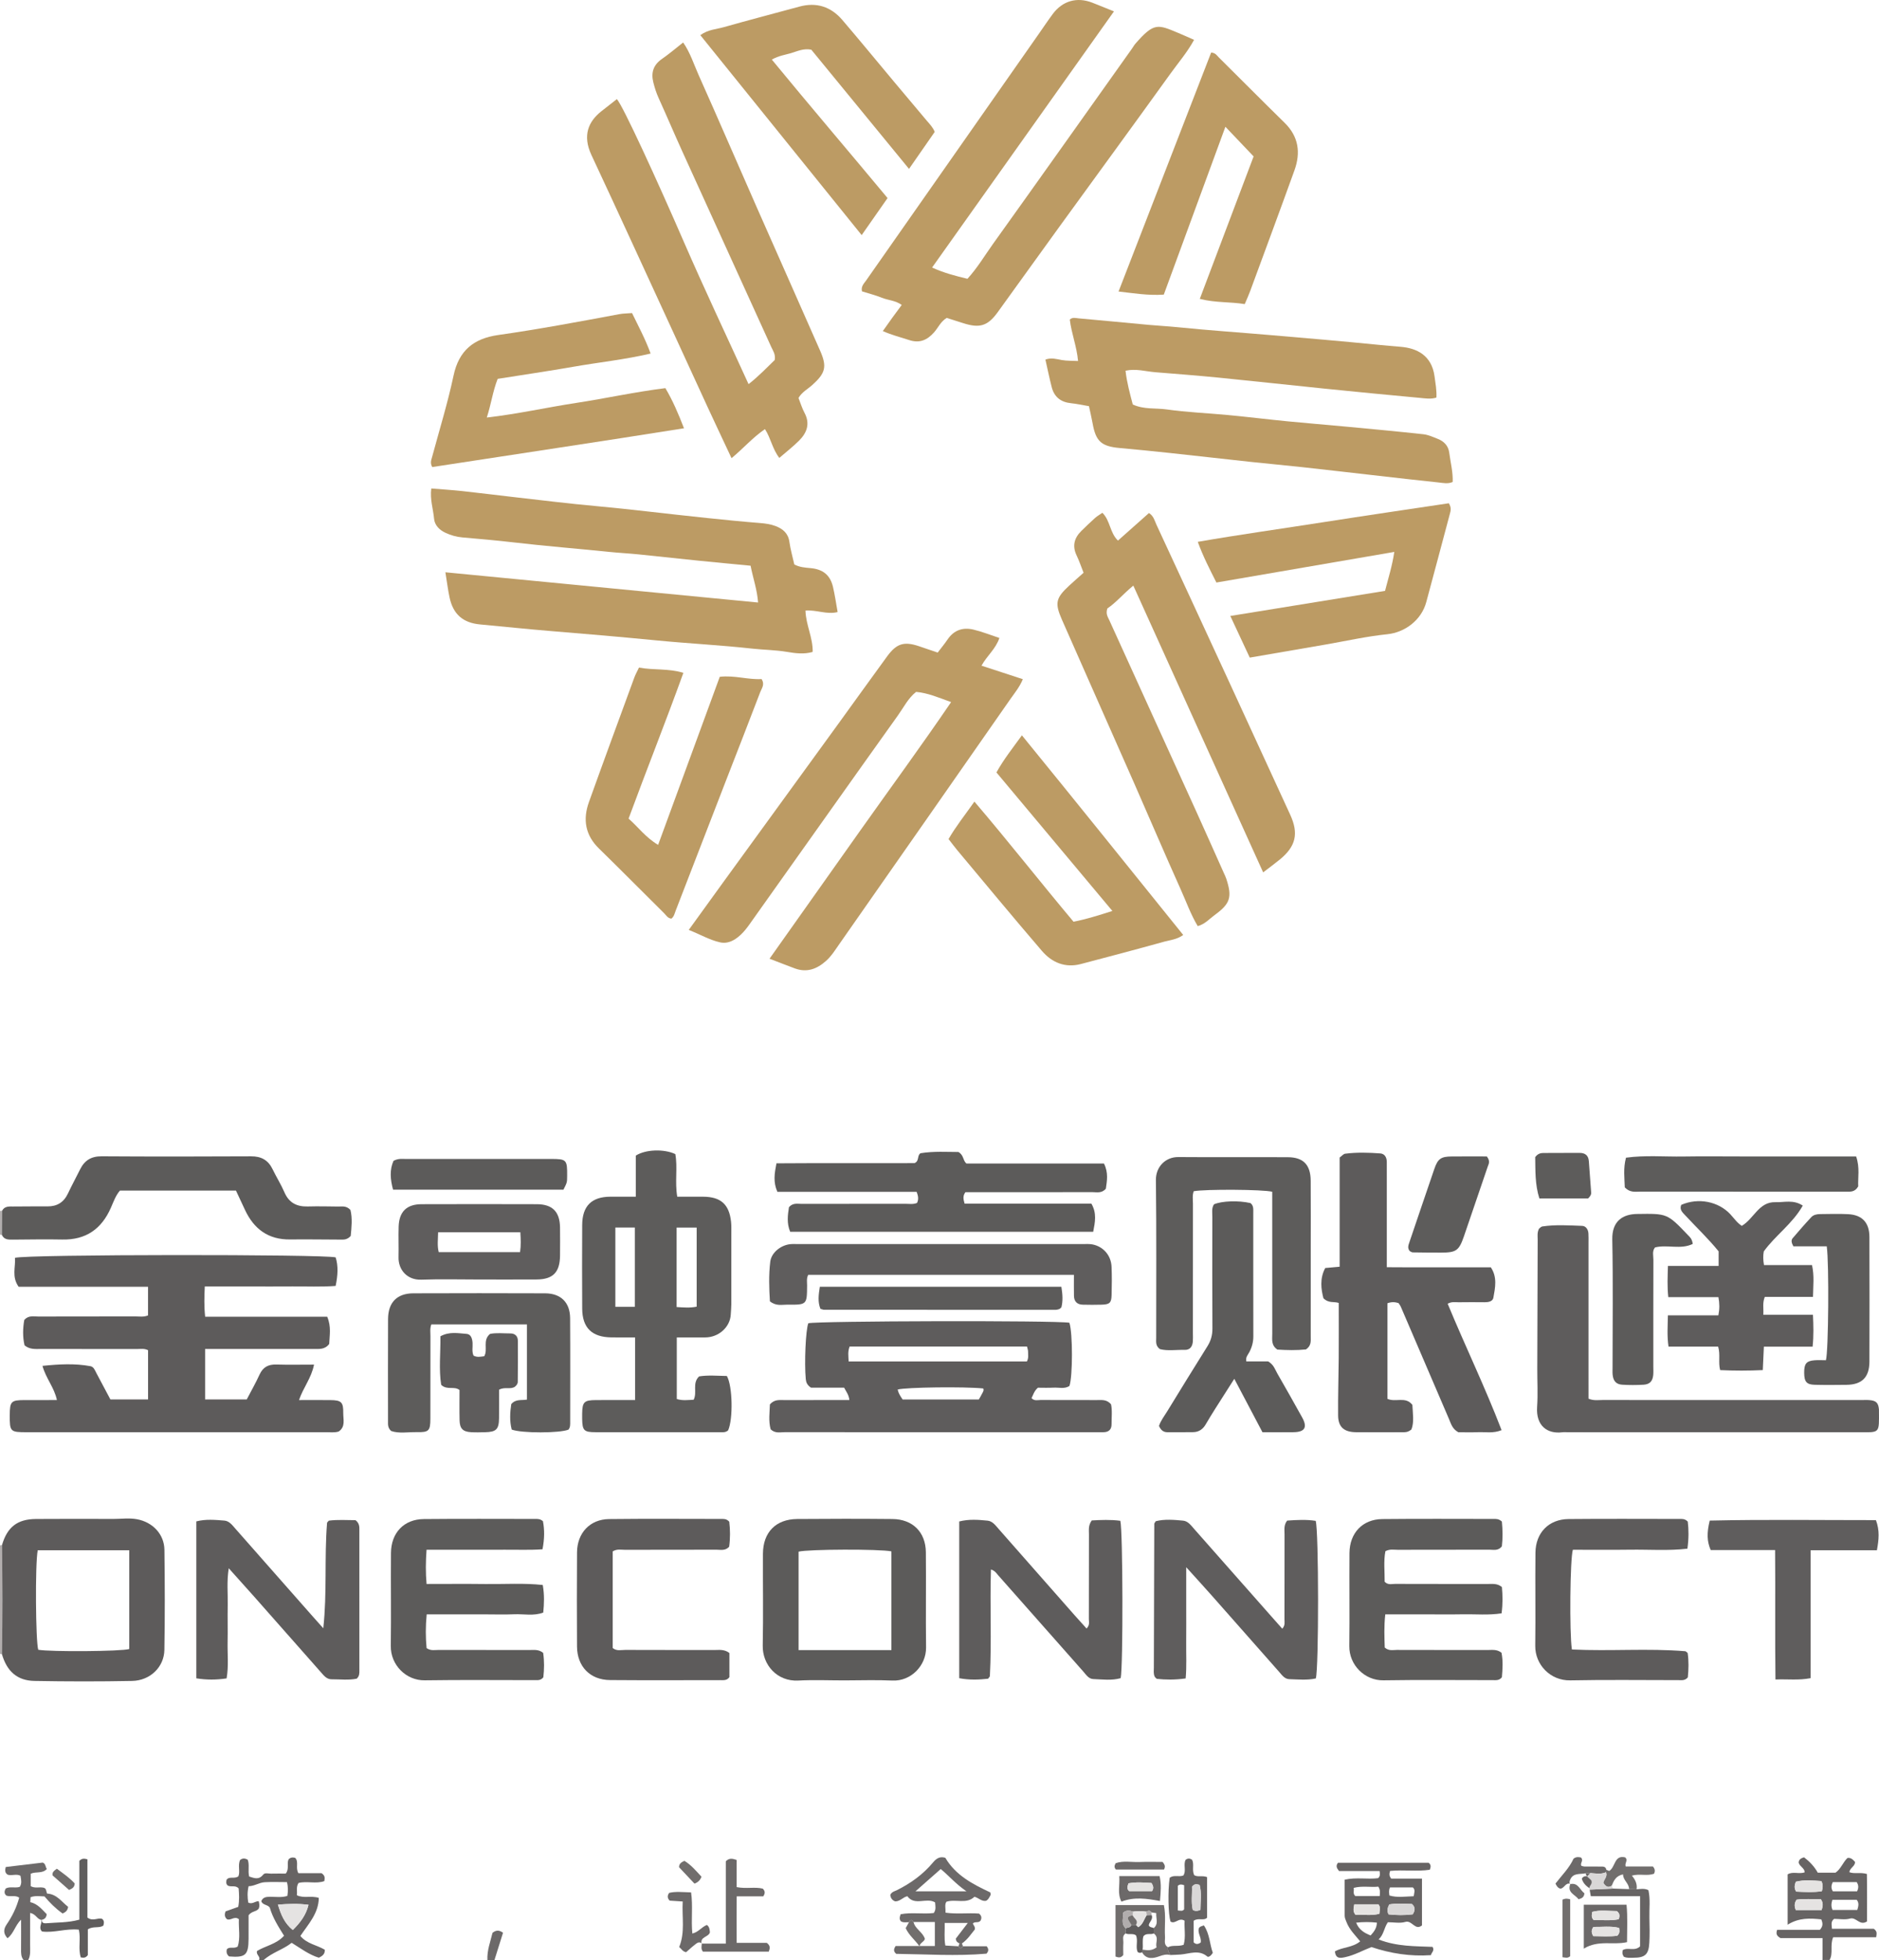 <?xml version="1.0" encoding="iso-8859-1"?>
<!-- Generator: Adobe Illustrator 27.0.0, SVG Export Plug-In . SVG Version: 6.00 Build 0)  -->
<svg version="1.1" id="Layer_1" xmlns="http://www.w3.org/2000/svg" xmlns:xlink="http://www.w3.org/1999/xlink" x="0px" y="0px"
	 viewBox="0 0 797.983 832.127" style="enable-background:new 0 0 797.983 832.127;" xml:space="preserve">
<g>
	<path style="fill:#676464;" d="M110,832.127c0.771-1.465-1.378-2.172-0.83-3.828c3.541-2.165,8.2-2.849,11.465-6.463
		c-2.434-3.875-4.887-7.749-6.065-11.982c-1.053-1.37-3.111-0.985-3.591-2.726c0.698-1.671,2.074-1.809,3.668-1.827
		c2.419-0.027,4.895,0.412,7.398-0.377c0.275-1.939,0.371-3.665-0.179-5.854c-3.248,0-6.358-0.133-9.451,0.043
		c-2.354,0.134-4.375,1.681-6.831,1.689c-0.592,2.547-0.509,4.791-0.146,6.969c1.738,0.83,2.963-0.663,4.432-0.6
		c0.251,0.974,0.431,1.951,0.078,3.036c-0.89,1.471-3.042,1.083-4.379,2.936c0,3.022,0.015,6.494-0.003,9.966
		c-0.036,6.948-1.282,8.076-8.263,7.52c-1.003-0.81-1.281-1.847-0.941-3.084c1.207-1.26,2.938-0.019,4.595-1.131
		c1.204-3.715,0.306-7.783,0.498-11.604c-1.974-1.511-3.402,0.76-5.077,0.001c-0.89-0.811-1.165-1.833-0.58-3.316
		c1.664-0.595,3.5-1.251,5.376-1.922c0.536-2.771,0.372-5.382,0.176-7.825c-1.435-1.618-3.423-0.335-4.75-1.325
		c-0.704-0.763-0.536-1.571-0.362-2.392c1.256-1.562,3.239-0.19,4.995-1.416c0.867-2.003-0.334-4.637,0.728-6.929
		c1.033-0.855,2.097-0.775,3.249-0.118c0.833,2.22-0.005,4.604,0.608,7.129c2.017,0.599,4.033,1.622,5.95-0.8
		c0.753-0.951,2.21-0.404,3.347-0.433c2.139-0.055,4.28-0.016,6.228-0.016c1.626-2.018,0.328-4.207,1.211-6.038
		c0.739-0.81,1.679-0.935,2.817-0.644c1.642,1.735,0.01,4.173,1.352,6.517c3.32,0,6.901,0,9.856,0
		c1.68,1.174,1.288,2.193,1.161,3.358c-3.564,1.296-7.477-0.135-10.968,0.803c-1.133,1.803-0.435,3.47-0.701,5.194
		c2.902,1.426,6.019,0.059,9.323,1.127c-0.095,6.615-4.468,11.13-7.827,16.169c2.779,3.352,7,3.831,10.37,5.842
		c0.11,1.829-1.004,2.681-2.539,3.382c-4.134-1.247-7.581-3.885-11.529-6.32c-3.624,2.873-8.31,4.112-11.87,7.29
		C111.333,832.127,110.667,832.127,110,832.127z M118.031,808.611c1.282,4.233,2.77,7.933,6.322,10.791
		c3.122-3.088,5.58-6.264,6.672-10.701C126.605,808.123,122.534,808.3,118.031,808.611z"/>
	<path style="fill:#676464;" d="M774,832.127c0-2.96,0-5.919,0-9.294c-6.46,0-12.544,0-17.871,0
		c-1.817-1.044-1.878-1.975-1.412-3.511c6.058,0,12.304,0,18.163,0c1.433-1.611,1.244-2.836,0.589-4.432
		c-4.702-0.491-9.444-0.777-14.289,2.26c0-7.665,0-14.43,0-21.367c2.181-1.352,4.814-0.022,7.237-0.853
		c-0.018-1.835-2.068-2.415-2.537-4.068c-0.008-1.31,0.862-1.922,2.268-2.327c2.308,1.747,4.351,3.849,5.839,6.542
		c2.548,0,5.027,0,7.508,0c2.299-1.585,3.12-4.316,5.075-6.244c1.454-0.254,2.355,0.671,3.234,1.675
		c0.053,1.891-2.197,2.449-2.402,4.354c2.188,0.827,4.541-0.072,7.437,0.748c0.138,6.651,0.044,13.516,0.06,20.153
		c-3.16,2.033-4.517-1.969-7.233-1.209c-2.16,0.604-4.624,0.122-6.752,0.122c-1.521,1.171-0.987,2.499-0.922,4.207
		c6.185,0,12.282,0,17.783,0c1.641,1.21,1.151,2.152,1.004,3.596c-6.188,0-12.272,0-18.268,0c-1.449,3.426,0.129,6.789-1.511,9.646
		C776,832.127,775,832.127,774,832.127z M762.642,810.917c3.847,0,7.41,0,10.982,0c0.524-1.618,0.77-2.99-0.325-4.574
		c-3.464,0.05-7.015-0.314-10.329,0.2C761.967,808.095,762.003,809.327,762.642,810.917z M773.489,798.629
		c-3.572-0.235-7.255-0.629-10.833,0.287c-0.558,1.49-0.777,2.725,0.16,4.184c3.6,0.164,7.284,0.394,10.907-0.177
		C774.136,801.37,774.287,800.114,773.489,798.629z M778.248,810.893c3.693,0,7.1,0,10.508,0c0.512-1.625,0.849-3.003-0.245-4.305
		c-3.482,0-6.883,0-10.327,0C777.728,808.076,777.555,809.323,778.248,810.893z M778.36,799.067
		c-0.715,1.426-0.788,2.619,0.028,3.919c3.443,0,6.852,0,10.285,0c0.679-1.419,0.7-2.613-0.168-3.919
		C785.136,799.067,781.737,799.067,778.36,799.067z"/>
	<path style="fill:#6C6969;" d="M17.411,815.076c-1.723-0.341-2.191-2.48-4.619-2.924c0,4.664,0.013,9.194-0.006,13.724
		c-0.009,2.112,0.28,4.269-0.787,6.251c-0.667,0-1.333,0-2,0c-1.124-1.38-1.07-3.009-1.055-4.661
		c0.037-3.988,0.012-7.976,0.012-12.467c-2.56,2.473-3.101,5.904-5.776,7.897c-1.834-2.001-1.739-3.844-0.328-5.903
		c2.353-3.432,4.168-7.135,5.308-11.33c-1.73-1.179-3.656-0.25-5.405-0.842c-1.058-0.831-0.97-1.871-0.313-3.047
		c1.841-0.983,3.926-0.044,5.946-0.688c0.975-1.436,0.609-3.028,0.3-4.717c-1.771-0.947-3.653,0.126-5.425-0.45
		c-1.129-0.715-1.241-1.778-0.812-3.266c5.138-0.614,10.377-1.24,15.703-1.876c1.241,0.465,1.117,1.795,1.723,2.728
		c-1.913,2.096-4.596,0.96-6.841,2.007c0,1.77,0,3.508,0,5.265c1.825,1.055,3.721,0.245,5.464,0.658
		c1.291,0.291,1.037,1.529,1.512,2.5c4.105,0.21,6.191,3.539,8.912,5.621c-0.222,1.58-0.942,2.196-2.326,2.836
		c-2.786-1.931-5.331-4.43-7.704-7.249c-1.907-0.043-3.881-0.418-5.916,0.331c-0.043,0.703-0.082,1.334-0.129,2.095
		c3.148,0.703,4.956,3.084,6.979,5.104c-0.124,1.489-0.894,2.197-2.186,2.414L17.411,815.076z"/>
	<path style="fill:#6C6969;" d="M207,832.127c-0.212-4.061,1.279-7.782,2.156-11.524c1.444-1.155,2.773-1.283,4.475-0.044
		c-1.191,3.795-2.411,7.682-3.631,11.568C209,832.127,208,832.127,207,832.127z"/>
	<path style="fill:#B1ADAD;" d="M0,656.127c0.268-0.116,0.546-0.15,0.834-0.102c0.235,15.405,0.288,30.811-0.027,46.216
		l-0.415,0.027L0,702.127C0,686.794,0,671.46,0,656.127z"/>
	<path style="fill:#B1ADAD;" d="M0,514.127c0.292-0.075,0.588-0.1,0.888-0.076c-0.032,3.398-0.064,6.796-0.096,10.194
		c0,0-0.412,0.047-0.412,0.047L0,524.127C0,520.794,0,517.46,0,514.127z"/>
	<path style="fill:#5D5B5B;" d="M126.994,594.414c4.661,0,8.961-0.035,13.261,0.009c4.711,0.049,5.583,0.832,5.518,5.524
		c-0.038,2.695,1.05,5.784-1.935,7.815c-1.784,0.56-3.63,0.291-5.449,0.292c-42.326,0.017-84.653,0.014-126.979,0.012
		c-7.085,0-7.301-0.221-7.265-7.29c0.029-5.766,0.575-6.337,6.213-6.36c4.473-0.019,8.946-0.004,13.809-0.004
		c-1.097-5.318-4.63-9.122-6.135-14.516c7.048-0.721,13.706-1.098,20.379,0.132c1.428,0.263,1.901,1.775,2.525,2.935
		c1.967,3.655,3.901,7.329,5.947,11.183c5.278,0,10.515,0,15.997,0c0-7.122,0-14.028,0-20.904c-1.626-0.82-3.137-0.5-4.587-0.503
		c-13.664-0.027-27.329-0.012-40.993-0.02c-2.306-0.001-4.684,0.279-6.879-1.549c-0.846-3.609-0.725-7.334-0.105-10.803
		c1.858-2.032,3.981-1.412,5.906-1.419c13.831-0.046,27.662-0.012,41.493-0.041c1.627-0.003,3.304,0.319,5.147-0.432
		c0-3.893,0-7.803,0-12.157c-18.357,0-36.619,0-54.944,0c-3.064-4.286-1.235-8.462-1.568-12.291
		c4.902-1.525,131.691-1.552,136.206-0.188c1.141,3.718,0.926,7.555-0.018,12.111c-6.195,0.464-12.306,0.169-18.396,0.22
		c-6.165,0.053-12.331,0.012-18.497,0.012c-6.12,0-12.241,0-18.68,0c-0.187,4.403-0.333,8.313,0.163,12.855
		c17.371,0,34.607,0,51.835,0c1.794,4.246,0.978,8.016,0.842,11.552c-1.831,2.439-4.259,2.123-6.559,2.126
		c-13.664,0.016-27.329,0.008-40.993,0.008c-1.629,0-3.257,0-5.15,0c0,7.331,0,14.235,0,21.416c5.904,0,11.651,0,17.684,0
		c1.81-3.476,3.789-6.935,5.437-10.544c1.449-3.172,3.712-4.369,7.109-4.271c5.122,0.149,10.251,0.039,16.026,0.039
		C132.239,585.119,128.744,589.141,126.994,594.414z"/>
	<path style="fill:#BC9B64;" d="M326.806,407.035c13.224-18.677,25.952-36.671,38.697-54.652
		c12.727-17.955,25.75-35.706,38.42-54.299c-5.355-1.927-9.867-3.9-14.886-4.332c-3.4,2.729-5.251,6.553-7.635,9.888
		c-20.569,28.784-40.973,57.687-61.484,86.513c-2.197,3.088-4.253,6.305-7.592,8.494c-2.134,1.399-4.304,1.953-6.609,1.422
		c-4.523-1.041-8.507-3.435-13.216-5.258c5.102-7.055,9.844-13.638,14.612-20.202c16.206-22.31,32.428-44.609,48.629-66.923
		c7.027-9.678,13.979-19.41,21.041-29.063c3.953-5.404,7.132-6.368,13.31-4.327c2.665,0.88,5.315,1.804,8.127,2.76
		c1.459-1.92,2.941-3.701,4.236-5.609c2.684-3.952,6.481-5.195,10.892-4.16c3.658,0.859,7.182,2.287,11.08,3.566
		c-1.548,4.688-5.281,7.532-7.595,11.766c5.955,1.947,11.664,3.813,17.552,5.739c-1.421,3.413-3.469,5.827-5.262,8.395
		c-24.237,34.735-48.46,69.479-72.754,104.173c-1.704,2.434-3.287,5.004-5.558,7.032c-3.87,3.455-8.145,5.08-13.262,3.188
		C334.311,409.951,331.099,408.681,326.806,407.035z"/>
	<path style="fill:#BC9B64;" d="M402.047,134.977c-2.604,1.574-3.623,4.186-5.384,6.153c-2.947,3.293-6.139,4.715-10.621,3.227
		c-3.602-1.196-7.299-2.086-11.126-3.793c1.458-2.053,2.766-3.921,4.103-5.767c1.259-1.739,2.549-3.456,3.928-5.323
		c-2.624-1.941-5.749-1.964-8.467-3.07c-2.745-1.117-5.653-1.834-8.404-2.7c-0.511-2.137,0.86-3.349,1.766-4.644
		c24.385-34.86,48.805-69.695,73.218-104.535c2.003-2.858,3.939-5.764,6.017-8.567c4.16-5.612,10.292-7.352,16.789-4.828
		c2.93,1.138,5.834,2.342,9.215,3.703c-25.783,36.302-51.431,72.414-77.242,108.755c5.055,2.292,9.969,3.568,15.019,4.774
		c4.253-4.64,7.374-9.952,10.929-14.916c19.739-27.56,39.336-55.222,58.979-82.851c0.481-0.676,0.877-1.423,1.419-2.044
		c7.959-9.134,9.503-8.205,18.306-4.526c2.116,0.884,4.205,1.836,6.616,2.892c-2.88,5.283-6.682,9.682-10.039,14.348
		c-15.625,21.718-31.433,43.305-47.143,64.961c-8.782,12.106-17.482,24.271-26.257,36.382c-4.221,5.826-7.655,6.845-14.688,4.565
		C406.629,136.413,404.268,135.68,402.047,134.977z"/>
	<path style="fill:#BC9B64;" d="M536.44,370.378c-18.399-40.628-36.654-80.937-55.136-121.748c-4.231,3.47-7.419,7.304-11.024,9.691
		c-0.783,2.326,0.193,3.601,0.798,4.934c12.302,27.07,24.633,54.126,36.929,81.199c3.983,8.77,7.883,17.578,11.817,26.369
		c0.34,0.759,0.717,1.508,0.974,2.295c2.524,7.738,1.729,10.519-4.916,15.344c-2.242,1.628-4.124,3.884-7.222,4.737
		c-2.988-4.988-4.923-10.466-7.284-15.711c-6.745-14.987-13.174-30.116-19.8-45.158c-10.175-23.099-20.441-46.158-30.604-69.263
		c-3.106-7.061-2.574-9.178,3.087-14.423c1.94-1.797,3.94-3.529,6.117-5.474c-0.991-2.494-1.832-4.997-2.961-7.363
		c-1.927-4.04-1.006-7.423,2.042-10.415c1.902-1.867,3.829-3.714,5.812-5.494c0.85-0.763,1.872-1.332,3.098-2.185
		c3.357,3.274,3.123,8.45,6.612,11.801c4.381-3.892,8.696-7.725,13.172-11.701c1.998,1.243,2.41,3.302,3.205,5.014
		c9.866,21.244,19.694,42.506,29.503,63.776c9.113,19.761,18.206,39.531,27.28,59.31c3.659,7.975,2.399,13.405-4.367,18.965
		C541.409,366.654,539.14,368.302,536.44,370.378z"/>
	<path style="fill:#BC9B64;" d="M317.902,163.093c4.456-3.462,7.789-7.089,11.105-10.236c0.445-2.4-0.729-3.931-1.472-5.565
		c-12.576-27.658-25.19-55.299-37.751-82.964c-3.43-7.554-6.664-15.197-10.098-22.75c-0.971-2.136-1.648-4.332-2.221-6.58
		c-1.057-4.15,0.001-7.447,3.652-9.974c2.994-2.072,5.771-4.458,9.012-6.993c3.031,4.359,4.531,9.27,6.579,13.85
		c8.331,18.634,16.413,37.379,24.643,56.058c8.967,20.352,18.034,40.66,26.976,61.023c2.968,6.759,2.206,9.478-3.315,14.455
		c-1.962,1.769-4.418,3.013-5.904,5.529c0.82,2.066,1.485,4.313,2.564,6.34c2.446,4.596,1.029,8.421-2.266,11.735
		c-2.556,2.57-5.454,4.8-8.438,7.388c-2.919-3.735-3.593-8.336-6.098-12.221c-5.182,3.526-9.163,8.174-14.197,12.336
		c-3.491-7.446-6.815-14.457-10.07-21.5c-5.084-11.001-10.109-22.03-15.18-33.037c-11.392-24.731-22.711-49.496-34.243-74.161
		c-3.911-8.365-1.246-14.257,4.178-18.567c2.199-1.747,4.423-3.464,6.617-5.18c2.572,2.762,17.263,34.842,28.302,60.272
		C299.042,122.545,308.481,142.446,317.902,163.093z"/>
	<path style="fill:#BC9B64;" d="M462.468,172.447c-2.779-0.47-5.201-1.015-7.653-1.263c-4.318-0.438-7.101-2.644-8.17-6.819
		c-0.981-3.829-1.772-7.707-2.675-11.692c2.554-0.958,4.748-0.194,7.013,0.196c2.092,0.36,4.26,0.272,6.845,0.404
		c-0.545-6.236-2.827-11.768-3.502-17.6c1.127-1.098,2.533-0.616,3.785-0.506c9.911,0.875,19.814,1.842,29.721,2.758
		c4.131,0.382,8.272,0.588,12.408,1.008c13.042,1.325,26.129,2.204,39.192,3.325c15.208,1.304,30.42,2.582,45.607,4.105
		c3.303,0.331,6.605,0.607,9.912,0.889c6.568,0.56,13.095,3.494,14.284,12.589c0.385,2.945,0.955,5.823,0.789,8.96
		c-2.432,0.761-4.767,0.333-7.013,0.128c-13.543-1.24-27.078-2.566-40.607-3.94c-15.009-1.524-30.005-3.19-45.018-4.676
		c-8.919-0.883-17.859-1.562-26.793-2.286c-4.075-0.331-8.113-1.611-12.6-0.639c0.563,5.026,1.873,9.735,3.075,14.343
		c4.768,2.194,9.724,1.426,14.444,2.098c8.697,1.238,17.52,1.569,26.278,2.408c8.415,0.806,16.809,1.833,25.221,2.661
		c8.258,0.812,16.531,1.466,24.792,2.244c10.901,1.026,21.806,2.033,32.689,3.226c2.094,0.229,4.135,1.183,6.134,1.97
		c2.65,1.043,4.471,2.953,4.843,5.856c0.524,4.084,1.614,8.113,1.468,12.424c-2.006,0.912-4.001,0.428-5.911,0.23
		c-8.409-0.872-16.807-1.847-25.208-2.797c-10.871-1.23-21.738-2.505-32.613-3.698c-7.257-0.796-14.529-1.444-21.787-2.226
		c-11.537-1.243-23.066-2.57-34.604-3.807c-7.092-0.76-14.191-1.469-21.295-2.109c-7.784-0.701-10.15-2.826-11.511-10.48
		C463.603,177.454,463.056,175.205,462.468,172.447z"/>
	<path style="fill:#BC9B64;" d="M189.153,242.969c44.525,4.304,88.393,8.545,132.786,12.837c-0.362-5.365-2.136-10.281-3.175-15.63
		c-7.443-0.717-14.686-1.385-21.922-2.12c-8.576-0.871-17.144-1.824-25.72-2.696c-4.128-0.42-8.271-0.619-12.407-1.046
		c-13.528-1.397-27.091-2.459-40.604-4.039c-7.25-0.848-14.527-1.472-21.799-2.113c-2.527-0.223-4.886-0.917-7.157-1.969
		c-2.581-1.196-4.576-3.246-4.817-5.976c-0.363-4.106-1.78-8.124-1.186-12.828c4.417,0.363,8.806,0.632,13.173,1.103
		c7.415,0.798,14.812,1.751,22.223,2.589c11.532,1.305,23.053,2.742,34.609,3.785c7.11,0.642,14.2,1.421,21.291,2.215
		c8.569,0.96,17.136,1.939,25.712,2.833c7.593,0.791,15.191,1.557,22.801,2.159c2.187,0.173,4.32,0.495,6.326,1.241
		c3.089,1.15,5.426,3.013,5.945,6.686c0.46,3.258,1.384,6.45,2.098,9.65c2.208,1.159,4.495,1.34,6.812,1.54
		c5.326,0.461,8.41,2.94,9.598,7.924c0.833,3.493,1.319,7.069,1.984,10.739c-4.635,1.167-8.979-1.018-13.654-0.641
		c0.183,6.177,3.195,11.492,3.06,17.565c-3.609,1.07-7.323,0.596-10.79,0.004c-4.938-0.843-9.919-0.858-14.859-1.404
		c-13.362-1.477-26.811-2.147-40.195-3.445c-15.034-1.458-30.076-2.785-45.131-3.995c-10.086-0.811-20.148-1.906-30.226-2.824
		c-7.28-0.663-11.506-4.292-13.031-11.536C190.22,250.347,189.816,247.059,189.153,242.969z"/>
	<path style="fill:#5D5C5B;" d="M287.616,508.068c3.781,0,7.405-0.022,11.028,0.005c7.458,0.055,11.018,3.23,11.821,10.613
		c0.179,1.648,0.121,3.325,0.123,4.989c0.01,9.999,0.015,19.997-0.007,29.996c-0.003,1.492-0.162,2.984-0.244,4.476
		c-0.292,5.335-5.189,9.678-10.845,9.669c-3.95-0.006-7.9-0.001-12.073-0.001c0,8.976,0,17.408,0,26.147
		c2.407,0.781,4.803,0.411,7.162,0.312c1.648-3.169-0.755-6.962,2.314-9.906c3.842-0.624,7.933-0.229,11.797-0.179
		c2.465,4.36,2.658,18.327,0.541,23.067c-1.1,1.043-2.483,0.806-3.795,0.807c-17.498,0.01-34.995,0.022-52.493-0.002
		c-4.999-0.007-5.643-0.72-5.71-5.853c-0.009-0.666-0.009-1.333,0.001-2c0.071-4.978,0.821-5.755,5.815-5.788
		c5.466-0.037,10.933-0.008,16.674-0.008c0-8.956,0-17.522,0-26.596c-3.467,0-6.752,0.03-10.037-0.006
		c-8.283-0.091-12.381-4.041-12.434-12.204c-0.076-11.831-0.063-23.664-0.005-35.495c0.04-8.075,3.972-11.982,11.935-12.039
		c3.456-0.024,6.912-0.004,10.828-0.004c0-6.231,0-11.998,0-17.449c4.223-2.666,11.982-2.888,16.789-0.641
		C287.849,495.694,286.532,501.714,287.616,508.068z M287.349,521.181c0,11.422,0,22.457,0,33.733
		c2.999,0.192,5.727,0.422,8.518-0.161c0-11.294,0-22.331,0-33.571C292.999,521.181,290.388,521.181,287.349,521.181z
		 M261.329,521.164c0,11.593,0,22.646,0,33.658c2.961,0,5.553,0,8.279,0c0-11.337,0-22.397,0-33.658
		C266.738,521.164,264.142,521.164,261.329,521.164z"/>
	<path style="fill:#5E5C5C;" d="M454.154,561.584c1.457,4.362,1.427,22.834,0.018,26.847c-2.076,1.366-4.47,0.586-6.738,0.709
		c-2.31,0.125-4.632,0.028-6.639,0.028c-1.645,1.401-1.99,3.041-2.723,4.426c1.255,1.32,2.653,0.778,3.89,0.786
		c7.992,0.054,15.985,0.02,23.978,0.033c1.97,0.003,4.045-0.337,5.89,1.786c0.59,2.555,0.221,5.549,0.233,8.511
		c0.009,2.223-1.236,3.333-3.452,3.351c-0.999,0.008-1.998,0.01-2.997,0.01c-44.127,0-88.254,0.008-132.381-0.023
		c-1.932-0.001-4.036,0.604-5.947-1.221c-0.976-3.504-0.417-7.247-0.317-10.581c1.919-2.163,3.992-1.83,5.96-1.832
		c9.136-0.013,18.273-0.006,27.773-0.006c-0.181-2.212-1.329-3.549-2.208-5.253c-4.906,0-9.707,0-14.071,0
		c-1.637-1.103-2.093-2.256-2.228-3.672c-0.648-6.781-0.033-20.9,1.083-23.683C346.82,560.797,448.524,560.553,454.154,561.584z
		 M360.404,578.013c25.692,0,50.764,0,75.707,0c0.822-1.563,0.462-2.917,0.489-4.221c0.013-0.623-0.256-1.253-0.448-2.107
		c-25.183,0-50.228,0-75.33,0C359.955,573.868,360.331,575.791,360.404,578.013z M383.334,594.158c11,0,21.721,0,32.359,0
		c0.542-0.96,0.987-1.659,1.341-2.401c0.337-0.706,0.938-1.375,0.533-2.265c-7.639-0.836-32.93-0.527-36.342,0.456
		C381.524,591.438,382.313,592.687,383.334,594.158z"/>
	<path style="fill:#5D5B5B;" d="M568.547,553.188c-1.965-0.73-4.182,0.274-6.507-1.996c-0.984-3.817-1.641-8.347,0.763-12.844
		c2.172-0.194,3.95-0.353,6.126-0.547c0-15.63,0-31.067,0-46.368c1.004-0.72,1.624-1.527,2.336-1.618
		c4.965-0.635,9.964-0.481,14.934-0.12c1.852,0.134,2.752,1.699,2.749,3.615c-0.003,2.333,0.007,4.665,0.007,6.998
		c0.001,12.325,0,24.651,0,37.703c7.401,0.094,14.656,0.034,21.907,0.045c7.323,0.011,14.646,0.002,22.271,0.002
		c2.811,4.184,1.858,8.627,1.078,12.918c-0.286,1.572-2.094,1.915-3.711,1.899c-3.665-0.036-7.332-0.046-10.997,0.008
		c-1.461,0.021-2.991-0.347-4.703,0.628c7.404,17.904,15.866,35.352,22.899,53.674c-3.671,1.461-6.825,0.733-9.885,0.86
		c-2.981,0.124-5.971,0.027-8.476,0.027c-2.598-1.417-3.119-3.627-3.96-5.58c-6.838-15.885-13.636-31.787-20.463-47.677
		c-0.254-0.591-0.68-1.109-0.976-1.58c-1.609-0.518-3.049-0.539-4.725,0.076c0,13.525,0,27.094,0,40.567
		c3.487,1.611,7.71-1.176,10.601,2.579c0.16,3.616,0.815,7.382-0.409,10.437c-1.622,1.326-2.82,1.168-3.973,1.17
		c-6.498,0.012-12.997,0.047-19.494-0.007c-5.124-0.043-7.614-2.173-7.662-7.075c-0.081-8.158,0.201-16.319,0.257-24.479
		C568.589,568.864,568.547,561.227,568.547,553.188z"/>
	<path style="fill:#5E5C5C;" d="M674.626,593.829c2.253,0.922,4.098,0.559,5.882,0.56c36.629,0.026,73.258,0.02,109.887,0.02
		c1.165,0,2.337-0.077,3.495,0.019c2.907,0.24,3.806,1.149,4.07,3.952c0.016,0.165,0.005,0.333,0.005,0.499
		c0.047,9.858,0.537,9.213-8.641,9.207c-41.124-0.027-82.248-0.012-123.373-0.012c-0.832,0-1.676-0.089-2.496,0.014
		c-6.287,0.787-11.238-2.701-10.665-10.849c0.373-5.302,0.058-10.651,0.072-15.979c0.047-18.313,0.097-36.627,0.168-54.94
		c0.006-1.475-0.282-2.999,0.562-4.656c0.346-0.244,0.842-0.874,1.419-0.96c5.618-0.84,11.274-0.446,16.908-0.246
		c1.561,0.055,2.555,1.503,2.661,3.188c0.083,1.327,0.045,2.662,0.045,3.994c0.002,20.146,0.001,40.292,0.001,60.438
		C674.626,589.905,674.626,591.733,674.626,593.829z"/>
	<path style="fill:#BC9B64;" d="M494.247,125.083c-6.701,0.446-12.728-0.59-19.215-1.316
		c13.199-34.051,26.285-67.812,39.324-101.452c1.836,0.098,2.423,1.24,3.213,2.023c9.344,9.262,18.608,18.605,28.002,27.815
		c5.961,5.845,6.858,12.692,4.166,20.158c-6.185,17.151-12.533,34.243-18.836,51.352c-0.627,1.703-1.399,3.353-2.283,5.455
		c-6.135-1.034-12.418-0.513-19.084-2.222c7.863-20.805,15.568-41.194,22.859-60.485c-4.361-4.582-7.982-8.386-11.982-12.589
		C511.635,77.728,502.927,101.444,494.247,125.083z"/>
	<path style="fill:#BC9B64;" d="M396.96,55.996c-3.635,5.233-7.104,10.227-10.914,15.712c-14.15-17.258-27.912-34.043-41.496-50.61
		c-3.337-0.65-5.935,0.668-8.608,1.459c-2.512,0.744-5.172,1.069-8.161,2.738c16.22,19.732,32.658,38.964,49.155,58.793
		c-3.474,4.972-7.024,10.052-10.995,15.734c-23.069-28.582-45.752-56.684-68.52-84.892c3.289-2.41,6.734-2.483,9.865-3.373
		c10.673-3.032,21.42-5.8,32.121-8.733c7.362-2.018,13.496,0.013,18.352,5.693c7.452,8.718,14.729,17.584,22.091,26.38
		c4.586,5.48,9.177,10.956,13.795,16.408C394.83,52.701,396.15,53.984,396.96,55.996z"/>
	<path style="fill:#BC9B64;" d="M502.495,396.954c-2.746,1.97-5.473,2.113-7.956,2.804c-11.811,3.287-23.665,6.417-35.523,9.533
		c-6.682,1.756-12.292-0.646-16.52-5.563c-12.143-14.121-24.003-28.487-35.961-42.767c-1.172-1.4-2.253-2.877-3.7-4.732
		c3.062-5.315,6.966-10.192,10.985-15.899c14.496,16.967,27.967,34.185,42.094,50.998c5.487-1.083,10.664-2.713,16.496-4.575
		c-16.595-19.822-32.873-39.265-49.235-58.809c3.141-5.65,6.846-10.268,10.813-15.756
		C457.16,340.606,479.75,368.742,502.495,396.954z"/>
	<path style="fill:#BC9B64;" d="M268.417,132.916c2.76,5.694,5.603,10.93,7.892,17.187c-10.922,2.568-21.887,3.7-32.701,5.589
		c-10.742,1.876-21.536,3.454-32.256,5.154c-2.105,5.36-2.741,10.646-4.614,16.426c13.122-1.505,25.492-4.306,37.991-6.214
		c12.578-1.92,25.025-4.681,37.848-6.272c3.177,5.358,5.475,10.798,7.908,17.041c-35.906,5.729-71.474,10.987-106.929,16.465
		c-0.977-1.775-0.395-2.99-0.058-4.244c3.097-11.513,6.644-22.932,9.115-34.578c2.272-10.708,8.598-15.764,18.985-17.239
		c17.215-2.444,34.306-5.654,51.397-8.849C264.619,133.077,266.301,133.088,268.417,132.916z"/>
	<path style="fill:#BC9B64;" d="M530.753,279.196c-2.715-5.813-5.354-11.465-8.258-17.682c22.261-3.608,43.919-7.118,65.712-10.651
		c1.401-5.47,3.055-10.612,3.929-16.542c-25.337,4.359-50.211,8.637-75.547,12.996c-2.756-5.46-5.564-10.839-7.914-17.276
		c17.951-3.114,35.745-5.581,53.484-8.362c17.777-2.786,35.585-5.376,53.134-8.015c1.219,1.934,0.759,3.293,0.444,4.491
		c-3.29,12.488-6.682,24.948-10.009,37.426c-2.073,7.776-9.171,12.935-16.539,13.687c-8.873,0.906-17.635,2.898-26.445,4.417
		C552.155,275.512,541.565,277.334,530.753,279.196z"/>
	<path style="fill:#BC9B64;" d="M271.364,283.427c6.282,1.177,12.364,0.271,18.857,2.234c-7.448,20.653-15.581,41.017-23.272,61.888
		c4.069,3.544,7.272,8.041,12.545,11.149c8.806-24.002,17.465-47.605,26.18-71.357c6.262-0.723,12.048,1.31,17.739,0.949
		c1.519,2.321,0.06,3.943-0.534,5.505c-4.775,12.558-9.7,25.06-14.555,37.588c-7.132,18.406-14.242,36.819-21.365,55.228
		c-0.466,1.204-0.696,2.545-1.837,3.403c-1.547-0.133-2.209-1.434-3.112-2.327c-9.235-9.143-18.369-18.389-27.666-27.469
		c-5.829-5.694-6.868-12.343-4.24-19.672c6.324-17.638,12.805-35.219,19.252-52.813
		C269.865,286.343,270.604,285.039,271.364,283.427z"/>
	<path style="fill:#5C5B5A;" d="M330.144,506.012c-1.845-4.155-1.233-7.781-0.397-12.109c19.911-0.149,39.51-0.011,58.62-0.083
		c2.188-0.906,0.974-3.177,2.562-4.206c5.64-0.92,11.353-0.519,16.096-0.521c2.405,1.435,1.757,3.413,3.37,4.881
		c19.223,0,38.819,0,58.43,0c1.976,3.882,1.284,7.425,0.812,10.705c-1.802,2.09-3.936,1.446-5.858,1.451
		c-16.323,0.043-32.647,0.025-48.97,0.025c-1.648,0-3.296,0-4.813,0c-1.184,1.588-0.892,2.992-0.338,4.88c17.85,0,35.767,0,53.848,0
		c2.338,4.054,1.557,7.8,0.756,11.935c-43.096,0-85.81,0-128.677,0c-1.55-3.654-1.032-7.195-0.517-10.472
		c1.692-1.917,3.639-1.373,5.408-1.378c14.658-0.035,29.316-0.007,43.973-0.039c1.629-0.004,3.307,0.346,4.999-0.364
		c0.669-1.384,0.622-2.766-0.18-4.706C369.643,506.012,349.906,506.012,330.144,506.012z"/>
	<path style="fill:#5D5C5B;" d="M492.596,572.783c-1.956-1.443-1.576-3.21-1.577-4.835c-0.014-22.324,0.149-44.65-0.122-66.97
		c-0.067-5.537,4.011-9.787,9.539-9.743c15.492,0.123,30.987-0.007,46.48,0.066c6.591,0.031,9.665,3.217,9.717,9.969
		c0.076,9.995,0.021,19.991,0.021,29.987c0,11.995,0.004,23.99-0.005,35.985c-0.002,1.973,0.352,4.074-2.024,5.674
		c-3.919,0.418-8.201,0.314-12.142,0.065c-2.707-1.85-2.172-4.329-2.174-6.608c-0.021-18.326-0.012-36.651-0.012-54.977
		c0-1.826,0-3.652,0-5.417c-3.745-1.013-28.535-1.148-33.341-0.232c-0.656,1.754-0.328,3.596-0.33,5.398
		c-0.028,18.326-0.016,36.651-0.018,54.977c0,1.166,0.064,2.339-0.036,3.497c-0.179,2.076-1.206,3.547-3.439,3.492
		C499.505,573.02,495.835,573.635,492.596,572.783z"/>
	<path style="fill:#5C5B5A;" d="M637.821,645.98c0.353,3.56,0.398,7.176-0.004,10.541c-1.586,2.021-3.555,1.411-5.307,1.417
		c-12.996,0.042-25.992,0.007-38.987,0.044c-1.625,0.005-3.321-0.4-5.167,0.606c-0.819,4.257-0.266,8.688-0.317,12.955
		c1.399,1.484,2.989,0.913,4.397,0.918c13.162,0.047,26.325,0.022,39.487,0.033c1.962,0.002,4.007-0.308,5.916,1.317
		c0.314,3.493,0.403,7.086-0.143,11.145c-5.5,0.866-10.958,0.317-16.373,0.414c-5.496,0.099-10.996,0.022-16.494,0.022
		c-5.455,0-10.91,0-16.519,0c-0.587,5.186-0.363,9.764-0.229,14.088c1.774,1.555,3.52,1.005,5.115,1.011
		c12.829,0.048,25.658,0.015,38.488,0.04c1.961,0.004,4.023-0.399,5.982,1.155c0.693,3.417,0.461,7.019,0.161,10.413
		c-1.146,1.459-2.548,1.219-3.851,1.22c-15.495,0.011-30.993-0.173-46.484,0.078c-7.84,0.127-14.559-6.431-14.459-14.557
		c0.161-13.16-0.027-26.325,0.069-39.487c0.062-8.516,5.567-14.33,13.918-14.417c15.827-0.165,31.656-0.057,47.484-0.054
		C635.491,644.882,636.512,644.821,637.821,645.98z"/>
	<path style="fill:#5C5B5A;" d="M181.146,657.961c-0.366,5.234-0.416,9.655,0.01,14.528c8.516,0,16.795-0.077,25.072,0.022
		c8.072,0.097,16.181-0.467,24.277,0.408c0.739,4.266,0.575,7.859,0.209,11.712c-4.089,1.541-8.264,0.548-12.328,0.723
		c-4.155,0.179-8.324,0.039-12.487,0.039c-3.996,0-7.992,0-11.989,0c-4.134,0-8.268,0-12.702,0
		c-0.503,5.072-0.477,9.776-0.048,14.32c1.793,1.249,3.508,0.776,5.117,0.782c12.821,0.042,25.642,0.014,38.464,0.034
		c1.958,0.003,4.015-0.369,5.933,1.219c0.521,3.466,0.446,7.054,0.069,10.375c-1.079,1.332-2.289,1.2-3.439,1.2
		c-15.652,0.006-31.306-0.165-46.955,0.072c-7.793,0.118-14.498-6.425-14.386-14.607c0.18-13.152-0.027-26.308,0.076-39.462
		c0.067-8.577,5.514-14.311,13.909-14.396c15.817-0.159,31.636-0.052,47.455-0.05c0.992,0,2.005-0.043,3.176,0.95
		c0.693,3.574,0.69,7.434-0.188,11.937c-5.524,0.392-10.974,0.137-16.404,0.184c-5.328,0.046-10.657,0.01-15.985,0.01
		C192.542,657.961,187.081,657.961,181.146,657.961z"/>
	<path style="fill:#5D5B5B;" d="M0.806,702.24c0.316-15.405,0.262-30.81,0.027-46.216c2.226-7.668,6.494-11.061,14.43-11.127
		c10.989-0.092,21.979-0.035,32.969-0.019c3.314,0.005,6.606-0.485,9.947,0.129c6.604,1.213,11.563,6.287,11.65,13.01
		c0.183,14.151,0.221,28.309-0.017,42.458c-0.123,7.302-6.047,13.036-13.725,13.185c-13.815,0.269-27.642,0.249-41.458-0.002
		C7.277,713.524,2.896,709.544,0.806,702.24z M16.02,658.184c-1.142,5.884-0.883,38.71,0.22,42.232
		c5.418,0.939,35.23,0.71,38.654-0.306c0-13.897,0-27.801,0-41.926C41.768,658.184,29.003,658.184,16.02,658.184z"/>
	<path style="fill:#5E5C5C;" d="M739.701,520.449c5.18-3.004,7.254-10.309,14.337-10.05c3.641,0.133,7.564-1.207,11.577,1.452
		c-4.404,7.754-11.636,12.61-16.565,19.448c-0.311,1.739-0.322,3.54,0.087,5.791c6.688,0,13.435,0,20.39,0
		c1.039,4.621,0.485,8.849,0.42,13.508c-6.978,0-13.739,0-20.461,0c-1.087,2.642-0.447,4.895-0.638,7.586c7.142,0,13.889,0,21.084,0
		c0.209,4.655,0.348,8.865-0.148,13.543c-6.918,0-13.664,0-20.698,0c-0.16,3.512-0.301,6.595-0.455,9.959
		c-6.182,0.293-12.081,0.292-18.109,0.007c-0.877-3.305,0.162-6.526-0.855-9.988c-6.97,0-13.885,0-21.073,0
		c-0.677-4.529-0.343-8.617-0.261-13.272c7.162,0,14.211,0,21.434,0c0.547-2.787,0.513-5.009,0.019-7.727c-7.043,0-13.96,0-21.29,0
		c-0.495-4.523-0.285-8.599-0.147-13.243c7.152,0,14.204,0,21.519,0c0-2.309,0-4.073,0-6.186
		c-4.185-5.195-9.261-10.004-14.004-15.118c-1.22-1.316-2.76-2.522-1.868-4.624c7.262-3.163,15.803-1.454,20.872,4.015
		C736.419,517.223,737.724,519.176,739.701,520.449z"/>
	<path style="fill:#5C5B5A;" d="M358.491,713.427c-6.495,0.001-13.005-0.284-19.48,0.069c-9.007,0.491-15.259-6.732-15.091-14.855
		c0.269-12.984,0.026-25.978,0.088-38.967c0.043-9.122,5.467-14.691,14.546-14.767c13.488-0.112,26.979-0.126,40.466,0.006
		c8.575,0.084,14.089,5.556,14.175,14.083c0.136,13.488-0.083,26.979,0.084,40.466c0.094,7.611-6.345,14.4-14.308,14.03
		C372.158,713.175,365.318,713.427,358.491,713.427z M339.143,700.571c13.39,0,26.248,0,39.425,0c0-14.233,0-28.1,0-41.918
		c-4.743-1.036-35.49-0.944-39.425,0.121C339.143,672.472,339.143,686.224,339.143,700.571z"/>
	<path style="fill:#5F5D5D;" d="M558.806,712.598c-3.667,0.824-7.479,0.416-11.257,0.31c-2.011-0.057-3.124-1.75-4.33-3.114
		c-9.477-10.726-18.932-21.471-28.419-32.187c-3.384-3.823-6.836-7.584-11.032-12.232c0,6.229,0,11.324,0,16.419
		c0,5.162,0.041,10.323-0.012,15.484c-0.052,5.086,0.244,10.2-0.223,15.316c-4.646,0.659-8.576,0.573-12.276,0.176
		c-0.354-0.327-0.486-0.432-0.596-0.556c-0.108-0.121-0.218-0.25-0.285-0.395c-0.589-1.268-0.353-2.621-0.35-3.938
		c0.041-20.307,0.101-40.614,0.181-60.92c0.001-0.282,0.31-0.563,0.643-1.13c3.711-0.938,7.68-0.602,11.601-0.231
		c2.103,0.199,3.366,2.031,4.686,3.523c10.914,12.343,21.814,24.698,32.72,37.049c1.513,1.714,3.033,3.423,4.708,5.312
		c1.313-1.457,0.926-2.814,0.93-4.021c0.032-11.988,0.006-23.976,0.032-35.964c0.004-1.947-0.405-4.004,1.113-5.923
		c4.032-0.273,8.12-0.516,12.114,0.11C560.072,649.721,560.104,708.397,558.806,712.598z"/>
	<path style="fill:#5E5C5C;" d="M137.294,691.3c1.651-15.143,0.414-29.957,1.598-44.724c0.022-0.271,0.387-0.514,0.754-0.974
		c3.782-0.487,7.732-0.197,11.342-0.196c1.734,1.346,1.628,2.884,1.628,4.371c0.005,19.829,0.003,39.658,0.005,59.487
		c0,1.173,0.041,2.349-1.138,3.437c-3.382,0.706-7.043,0.242-10.677,0.259c-2.045,0.01-3.231-1.531-4.448-2.909
		c-9.481-10.738-18.954-21.483-28.446-32.211c-3.401-3.844-6.847-7.647-10.766-12.019c-0.909,5.681-0.333,10.725-0.439,15.728
		c-0.109,5.163,0.062,10.333-0.049,15.496c-0.11,5.102,0.499,10.248-0.425,15.537c-4.405,0.657-8.452,0.668-12.858-0.03
		c0-22.257,0-44.311,0-66.635c4.015-1.037,7.99-0.651,11.912-0.337c2.106,0.169,3.401,1.997,4.718,3.488
		c10.697,12.107,21.368,24.236,32.051,36.355C133.793,687.391,135.548,689.342,137.294,691.3z"/>
	<path style="fill:#5E5C5C;" d="M420.836,666.331c-0.47,15.297,0.33,30.276-0.447,45.234c-0.015,0.283-0.346,0.55-0.749,1.151
		c-3.841,0.431-7.891,0.618-12.268-0.219c0-22.258,0-44.31,0-66.55c4.142-1.052,8.114-0.722,12.038-0.342
		c2.096,0.203,3.379,2.027,4.698,3.522c10.798,12.245,21.575,24.508,32.367,36.758c1.619,1.837,3.278,3.639,4.974,5.52
		c1.447-1.431,0.968-2.81,0.972-4.028c0.041-12,0.014-24,0.037-35.999c0.004-1.803-0.358-3.688,1.191-5.865
		c3.831-0.211,8.035-0.391,12.134,0.149c1.107,4.141,1.207,62.072,0.156,66.811c-3.781,1.101-7.761,0.536-11.679,0.386
		c-1.944-0.074-3.045-1.887-4.254-3.255c-12.031-13.602-24.055-27.21-36.092-40.805
		C423.164,667.951,422.591,666.882,420.836,666.331z"/>
	<path style="fill:#5D5C5B;" d="M241.438,606.954c-3.661,1.537-19.929,1.591-24.12-0.017c-0.957-3.611-0.71-7.344-0.201-10.78
		c1.886-2.278,4.25-1.525,6.67-1.942c0-10.526,0-21.071,0-31.926c-13.498,0-27.029,0-40.606,0c-0.663,1.778-0.376,3.444-0.38,5.066
		c-0.028,11.656,0.006,23.313-0.025,34.969c-0.013,5.134-0.62,5.81-5.759,5.706c-3.759-0.077-7.604,0.683-10.919-0.5
		c-1.463-1.361-1.313-2.735-1.314-4.052c-0.007-14.487-0.053-28.975,0.019-43.462c0.035-7.069,3.791-10.899,10.747-10.923
		c18.65-0.065,37.301-0.07,55.95,0.003c6.691,0.026,10.576,3.869,10.622,10.553c0.1,14.653,0.034,29.307,0.03,43.961
		C242.152,604.771,242.224,605.957,241.438,606.954z"/>
	<path style="fill:#5C5B5A;" d="M0.791,524.245c0.032-3.398,0.064-6.796,0.096-10.194c1.056-2.033,2.956-1.815,4.791-1.819
		c4.829-0.01,9.659-0.088,14.488-0.049c4.11,0.033,6.938-1.751,8.695-5.482c1.628-3.459,3.472-6.816,5.166-10.245
		c1.883-3.81,4.735-5.567,9.15-5.538c21.15,0.136,42.302,0.123,63.453,0.01c4.366-0.023,7.28,1.635,9.154,5.521
		c1.588,3.294,3.563,6.412,5.01,9.762c1.925,4.458,5.235,6.131,9.888,6.008c4.327-0.114,8.66-0.028,12.989,0.032
		c1.623,0.022,3.379-0.435,5.147,1.426c0.914,3.558,0.455,7.586,0.121,11.067c-1.543,1.667-2.914,1.546-4.236,1.542
		c-7.161-0.018-14.323-0.148-21.482-0.059c-9.262,0.116-15.376-4.412-19.178-12.554c-1.26-2.698-2.522-5.394-3.83-8.192
		c-16.498,0-32.777,0-49.281,0c-1.798,2.044-2.724,4.753-3.841,7.293c-3.979,9.045-10.639,13.698-20.675,13.482
		c-6.991-0.15-13.988,0.003-20.982,0.041C3.563,526.308,1.703,526.371,0.791,524.245z"/>
	<path style="fill:#5C5B5A;" d="M524.189,585.385c-2.894,4.537-5.469,8.542-8.009,12.569c-1.419,2.25-2.821,4.513-4.156,6.813
		c-1.185,2.041-2.905,3.212-5.24,3.262c-3.66,0.078-7.323,0.016-10.984,0.032c-1.713,0.007-2.794-0.865-3.592-2.664
		c0.681-2.181,2.235-4.146,3.51-6.232c5.639-9.22,11.313-18.419,17.047-27.581c1.46-2.332,2.147-4.705,2.13-7.5
		c-0.099-15.811-0.059-31.624-0.032-47.436c0.003-1.798-0.388-3.679,0.692-5.337c3.312-1.461,10.436-1.7,15.507-0.528
		c1.385,1.092,1.184,2.651,1.185,4.131c0.007,17.476-0.016,34.953,0.028,52.429c0.006,2.41-0.584,4.575-1.678,6.685
		c-0.589,1.136-1.678,2.118-1.313,3.956c3.231,0,6.518,0,9.254,0c2.438,1.412,2.96,3.458,3.934,5.154
		c3.56,6.198,7.092,12.414,10.55,18.67c2.311,4.182,1.13,6.172-3.653,6.242c-4.306,0.063-8.613,0.013-13.22,0.013
		C532.214,600.606,528.373,593.321,524.189,585.385z"/>
	<path style="fill:#5F5D5D;" d="M456.08,541.25c-38.006,0-75.42,0-112.849,0c-0.802,1.591-0.459,3.103-0.47,4.549
		c-0.063,8.14-0.045,8.192-8.415,8.104c-2.261-0.024-4.689,0.719-7.376-1.409c-0.329-5.271-0.553-11.069,0.146-16.809
		c0.47-3.863,4.413-6.99,8.397-7.451c0.988-0.114,1.997-0.059,2.996-0.059c40.488-0.002,80.976-0.003,121.465,0.004
		c1.331,0,2.696-0.098,3.987,0.153c4.617,0.898,7.904,4.685,8.102,9.499c0.164,3.992,0.128,7.999,0.016,11.994
		c-0.093,3.337-0.812,3.981-4.237,4.091c-2.663,0.086-5.332,0.058-7.997,0.001c-2.396-0.051-3.702-1.349-3.751-3.745
		C456.036,547.359,456.08,544.543,456.08,541.25z"/>
	<path style="fill:#5D5B5B;" d="M309.77,701.8c0,3.53,0,6.985,0,10.252c-1.071,1.484-2.471,1.27-3.777,1.271
		c-15.646,0.009-31.292,0.092-46.937-0.035c-8.446-0.069-13.956-5.755-14.005-14.247c-0.077-13.315-0.08-26.631,0.004-39.946
		c0.052-8.239,5.485-14.066,13.588-14.16c15.976-0.185,31.956-0.061,47.935-0.054c0.988,0,2.013-0.04,3.128,1.174
		c0.414,3.362,0.447,7.106-0.049,10.642c-1.678,1.81-3.62,1.239-5.385,1.245c-12.982,0.041-25.965,0.004-38.947,0.045
		c-1.612,0.005-3.317-0.45-5.116,0.674c0,13.604,0,27.328,0,41.024c1.708,1.396,3.614,0.791,5.367,0.798
		c12.649,0.056,25.299,0.019,37.949,0.041C305.491,700.528,307.548,700.139,309.77,701.8z"/>
	<path style="fill:#5D5B5B;" d="M667.56,700.297c16.211,0.8,32.199-0.574,48.138,0.743c0.277,0.023,0.528,0.368,1.024,0.736
		c0.512,3.421,0.408,7.017,0.068,10.378c-1.223,1.446-2.626,1.165-3.924,1.166c-15.333,0.014-30.671-0.217-45.998,0.095
		c-8.484,0.172-14.977-6.691-14.872-14.693c0.172-13.164-0.054-26.334,0.084-39.499c0.089-8.511,5.669-14.221,14.058-14.299
		c15.665-0.147,31.333-0.052,47-0.043c1.143,0.001,2.355-0.172,3.629,1.118c0.422,3.411,0.447,7.16-0.147,11.509
		c-8.103,0.949-16.21,0.322-24.279,0.432c-8.154,0.112-16.31,0.025-24.369,0.025C666.777,661.548,666.477,693.3,667.56,700.297z"/>
	<path style="fill:#5F5D5D;" d="M203.407,543.228c-8.162,0-16.332-0.223-24.483,0.074c-5.984,0.218-9.81-4.191-9.673-9.582
		c0.11-4.328-0.091-8.665,0.05-12.991c0.206-6.312,3.428-9.456,9.72-9.475c16.324-0.049,32.648-0.051,48.972,0
		c6.616,0.021,9.75,3.217,9.836,9.837c0.052,3.997,0.038,7.996,0.003,11.993c-0.062,7.087-2.976,10.089-9.94,10.131
		C219.731,543.267,211.569,543.228,203.407,543.228z M220.974,523.166c-11.897,0-23.263,0-34.91,0
		c-0.049,3.022-0.437,5.745,0.255,8.441c11.711,0,23.083,0,34.54,0C221.286,528.713,221.17,526.113,220.974,523.166z"/>
	<path style="fill:#5F5D5D;" d="M753.853,658.091c-9.611,0-18.556,0-27.343,0c-1.586-3.612-1.725-7.186-0.416-12.514
		c23.308-0.515,46.805-0.18,70.587-0.191c1.653,4.391,1.231,8.328,0.417,12.787c-9.431,0-18.508,0-28.168,0
		c0,18.355,0,36.22,0,54.306c-5.122,0.994-9.66,0.351-14.919,0.566C753.767,694.509,754.028,676.64,753.853,658.091z"/>
	<path style="fill:#5D5C5B;" d="M775.792,529.147c-4.776,0-9.669,0-14.174,0c-0.866-1.598-0.997-2.636-0.294-3.46
		c2.588-3.032,5.199-6.05,7.926-8.956c0.915-0.975,2.334-1.268,3.693-1.277c3.992-0.027,7.993-0.183,11.973,0.036
		c5.959,0.327,8.979,3.605,8.997,9.68c0.052,17.631,0.049,35.262,0.003,52.893c-0.017,6.674-3.154,9.803-9.738,9.882
		c-4.49,0.054-8.984,0.096-13.472-0.017c-3.5-0.088-4.465-1.297-4.497-5.076c-0.032-3.835,0.877-5.026,4.316-5.325
		c1.646-0.143,3.315-0.025,4.913-0.025C776.522,574.013,776.83,536.254,775.792,529.147z"/>
	<path style="fill:#5D5C5B;" d="M690.025,504.113c-0.125-4.001-0.696-8.1,0.511-12.606c8.145-1.121,16.254-0.37,24.32-0.504
		c8.151-0.135,16.307-0.03,24.461-0.03s16.308,0,24.461,0c8.11,0,16.22,0,24.492,0c1.661,4.783,0.689,9.052,0.889,12.72
		c-1.441,2.527-3.364,2.24-5.177,2.241c-8.154,0.005-16.307,0.003-24.461,0.003c-20.967,0-41.934,0.01-62.9-0.015
		C694.511,505.92,692.241,506.443,690.025,504.113z"/>
	<path style="fill:#5C5B5A;" d="M718.881,528.123c-5.159,2.505-10.784,0.163-16.018,1.482c-1.297,1.58-0.685,3.49-0.691,5.246
		c-0.052,15.164-0.029,30.329-0.031,45.494c0,1.166,0.081,2.343-0.043,3.497c-0.28,2.603-1.491,3.903-4.159,4.058
		c-2.989,0.173-6.006,0.183-8.994-0.006c-2.581-0.164-3.784-1.546-4.073-4.17c-0.109-0.989-0.045-1.997-0.045-2.997
		c-0.002-18.164,0.246-36.333-0.116-54.49c-0.157-7.889,4.527-10.75,10.52-10.834c12.788-0.181,12.787-0.282,21.574,8.924
		C717.597,525.157,718.574,525.867,718.881,528.123z"/>
	<path style="fill:#5C5B5A;" d="M450.747,546.302c0.545,3.342,0.694,6.108,0.012,8.726c-0.268,0.252-0.385,0.372-0.513,0.477
		c-0.126,0.104-0.251,0.24-0.399,0.28c-0.477,0.127-0.963,0.307-1.446,0.307c-32.775,0.012-65.55,0.01-98.325-0.008
		c-0.472,0-0.944-0.22-1.643-0.394c-1.212-2.969-0.792-5.996-0.264-9.388C382.355,546.302,416.348,546.302,450.747,546.302z"/>
	<path style="fill:#5E5C5C;" d="M208.102,566.328c2.647-0.564,5.644-0.2,8.615-0.21c1.967-0.007,3.191,1.109,3.211,3.07
		c0.059,5.828,0.006,11.658-0.04,17.487c-0.007,0.873-0.558,1.538-1.221,2.084c-1.926,1.273-4.295-0.105-6.719,1.267
		c0,3.885,0.045,8.008-0.012,12.13c-0.065,4.696-1.203,5.802-5.951,5.909c-1.998,0.045-4.005,0.106-5.996-0.019
		c-3.417-0.215-4.725-1.535-4.811-5.021c-0.106-4.322-0.025-8.648-0.025-12.877c-2.298-1.815-5.217,0.21-7.782-2.186
		c-1.059-6.516-0.236-13.569-0.335-20.626c3.88-2.114,7.578-1.264,11.115-1.021c1.875,0.129,2.415,2.021,2.54,3.808
		c0.125,1.794-0.376,3.642,0.412,5.404c1.422,0.821,2.884,0.496,4.536,0.284C207.345,573.005,204.785,569.066,208.102,566.328z"/>
	<path style="fill:#5C5B5A;" d="M239.288,505.085c-24.176,0-48.089,0-72.357,0c-1.225-4.457-1.482-8.511,0.189-12.244
		c2.079-1.111,3.776-0.783,5.413-0.785c20.479-0.022,40.958-0.019,61.438-0.012c6.654,0.002,6.937,0.312,6.887,7.18
		C240.837,502.029,240.837,502.029,239.288,505.085z"/>
	<path style="fill:#5D5C5B;" d="M631.44,490.975c1.57,2.1,0.767,3.17,0.413,4.216c-3.353,9.902-6.727,19.798-10.134,29.682
		c-2.108,6.115-3.294,6.939-9.772,6.94c-3.991,0.001-7.982-0.026-11.972-0.097c-0.454-0.008-0.901-0.383-1.288-0.558
		c-1.06-1.298-0.553-2.533-0.117-3.812c3.536-10.37,7.012-20.76,10.586-31.117c1.478-4.284,2.828-5.198,7.329-5.242
		C621.604,490.937,626.724,490.975,631.44,490.975z"/>
	<path style="fill:#676464;" d="M590.343,794.325c-0.383,1.256-0.457,2.047,0.479,3.259c4.064,0,8.487,0,13.072,0
		c0,6.947,0,13.395,0,19.858c-2.94,2.389-4.218-2.326-7.056-1.479c-2.281,0.68-4.927,0.138-7.43,0.138
		c-1.654,2.364-1.673,5.223-3.936,7.316c7.873,3.062,15.538,2.824,22.928,3.146c0.938,1.658-0.455,2.303-0.703,3.512
		c-8.741,0.612-17.035-0.694-25.264-3.428c-3.658,1.408-7.164,3.409-11.086,4.266c-1.997,0.437-4.098,0.88-4.43-2.428
		c3.218-1.869,7.399-1.533,10.74-4.262c-2.139-2.629-4.582-4.959-5.813-8.172c-0.346-0.903-0.777-1.73-0.78-2.7
		c-0.015-4.982-0.007-9.963-0.007-15.314c4.923-1.123,9.76-0.06,14.196-0.652c0.978-0.867,0.791-1.706,0.641-3.032
		c-5.821,0-11.733,0-17.237,0c-1.067-1.349-1.412-2.224-0.435-3.509c12.683,0,25.6,0,38.484,0c0.99,0.747,1.058,1.654,0.489,2.977
		C601.793,794.637,596.151,793.753,590.343,794.325z M589.719,812.773c3.382,0.368,6.908,0.413,10.248-0.023
		c1.097-1.775,1.114-3.096-0.367-4.396c-3.134-0.085-6.383-0.377-9.602,0.187C589.321,809.968,588.851,811.158,589.719,812.773z
		 M585.382,808.496c-3.264,0-6.637,0-10.239,0c-0.223,1.564-0.781,2.92,0.547,4.478c3.25-0.23,6.634,0.445,10.089-0.452
		C585.851,811.091,586.499,809.836,585.382,808.496z M585.364,801.001c-3.459,0.337-6.9-0.435-10.484,0.524
		c0.254,1.244-0.452,2.406,0.692,3.463c3.306,0,6.701,0,10.374,0C585.972,803.679,586.366,802.615,585.364,801.001z
		 M590.054,804.749c3.31,0.989,6.699,0.43,10.325,0.31c0.171-1.449,0.829-2.679-0.354-3.732c-3.347,0-6.601,0-9.712,0
		C589.714,802.561,589.916,803.54,590.054,804.749z M575.928,816.284c1.208,2.981,3.395,4.368,6.162,5.429
		c1.5-1.645,2.594-3.144,2.652-5.449C581.77,815.961,579.004,815.955,575.928,816.284z"/>
	<path style="fill:#6C6969;" d="M386.004,816.117c-1.135-0.067-2.317,0.255-3.391-0.392c-0.772-0.884-0.565-1.827-0.117-3.023
		c4.601-0.872,9.418,0.03,14.057-0.509c1.1-1.531,0.646-3.016,0.565-4.514c-3.662-2.22-8.665,1.634-11.777-2.621
		c-1.902,0.408-3.07,2.224-5.171,2.192c-1.255-0.464-1.969-1.428-2.074-2.787c0.61-1.297,1.874-1.512,2.867-2.007
		c5.871-2.928,11.087-6.703,15.296-11.756c1.412-1.695,2.918-2.671,5.213-1.946c4.378,7.46,11.722,11.239,19.119,14.704
		c0.04,0.537,0.194,0.928,0.063,1.146c-0.504,0.837-0.812,1.841-1.901,2.405c-1.881,0.353-3.207-1.297-4.927-1.716
		c-3.411,3.264-7.84,0.842-11.887,2.104c-0.848,1.223-0.307,2.699-0.389,4.646c4.793,0.702,9.584,0.021,14.221,0.385
		c1.2,0.941,1.17,1.988,0.653,2.998c-0.929,1.193-2.408,0.194-3.257,1.211c0.155,0.716,1.058,1.219,0.807,2.556
		c-1.556,1.886-3.07,4.275-5.448,5.907c-0.352-0.005-0.704-0.009-1.056-0.014c-0.78-0.33-1.449-0.76-1.559-2.017
		c1.527-1.994,3.198-4.178,5.1-6.662c-3.476,0-6.469,0-9.814,0c0.098,3.335-0.314,6.387,0.271,9.588
		c1.999,0.116,3.784,0.22,5.569,0.324c0.642,1.029,1.278,1.086,1.907-0.012c3.452,0,6.905,0,10.093,0
		c0.979,1.274,0.801,2.137-0.099,3.142c-12.779,1.116-25.689,0.231-38.331,0.077c-1.172-1.024-1.17-1.9-0.251-3.324
		c3.147,0,6.601,0,10.055,0l0.138-0.013c2.104,0,4.207,0,6.466,0c0-3.554,0-6.585,0-10.181c-3.18,0-6.113,0-9.045,0
		C387.244,814.801,386.594,814.919,386.004,816.117z M399.523,793.512c-3.522,3.106-6.953,6.132-10.733,9.465
		c7.25,0,13.983,0,21.648,0C405.967,799.904,403.068,796.468,399.523,793.512z"/>
	<path style="fill:#5D5C5B;" d="M674.438,508.825c-6.58,0-13.474,0-20.68,0c-1.909-5.922-1.674-11.961-1.781-17.565
		c1.123-1.479,2.271-1.738,3.429-1.748c5.138-0.047,10.276-0.011,15.414-0.038c2.388-0.013,3.748,1.079,3.935,3.492
		c0.346,4.455,0.685,8.911,0.992,13.369C675.809,507.205,675.349,507.917,674.438,508.825z"/>
	<path style="fill:#676464;" d="M496.043,826.707c1.999-1.045,4.282-0.154,6.647-1.037c0.945-3.391,0.185-6.947,0.396-10.193
		c-2.487-1.619-3.953,1.656-5.994,0.336c-0.978-3.291-1.17-12.744-0.357-18.557c1.717-1.411,3.892-0.24,5.816-0.997
		c1.347-2.015-0.112-4.539,0.953-6.655c0.924-0.705,1.818-0.689,2.772-0.004c0.971,1.97-0.166,4.254,0.865,6.504
		c1.484,0.957,3.453,0.042,5.479,0.838c0,5.618,0,11.339,0,17.254c-1.437,1.447-3.764-0.134-5.689,1.297c0,2.905,0,5.997,0,9.144
		c0.97,0.998,1.987,0.829,3.008,0.053c0.359-2.066-1.322-3.8-0.858-5.888c0.345-0.883,1.187-1,2.194-1.351
		c2.524,3.684,2.458,8.075,3.783,11.608c-0.736,1.346-1.875,1.99-2.29,1.635c-3.608-3.08-7.502-1.211-11.312-0.888
		c-1.484,0.126-2.976,0.148-4.465,0.217C496.418,828.991,495.757,827.984,496.043,826.707z M509.792,810.861
		c0.015-3.627,0.612-7.185-0.354-10.63c-1.256-0.301-2.234-0.553-3.22,0.83c0.137,3.087-0.427,6.53,0.343,9.816
		C507.543,811.42,508.342,811.444,509.792,810.861z M500.209,811.103c1.203,0.085,2.049,0.438,2.682-0.518c0-3.363,0-6.779,0-10.196
		c-0.994-0.361-1.738-0.542-2.682,0.222C500.209,803.867,500.209,807.284,500.209,811.103z"/>
	<path style="fill:#6C6969;" d="M297.976,825.181c3.289,0,6.579,0,10.273,0c0-12.156,0-23.72,0-34.979
		c1.504-1.458,2.753-1.146,4.599-0.546c0,3.716,0,7.624,0,11.535c4.114,0.81,7.809-0.194,11.102,0.653
		c1.029,1.068,1.038,1.956,0.201,3.274c-3.361,0-6.961,0-11.288,0c-0.059,6.715-0.031,13.06-0.009,19.748c4.684,0,8.957,0,12.801,0
		c1.585,1.209,1.367,2.302,0.825,3.724c-9.291,0-18.678,0-27.953,0c-0.958-1.187-0.525-2.358-0.472-3.489L297.976,825.181z"/>
	<path style="fill:#716E6D;" d="M496.043,826.707c-0.286,1.278,0.375,2.284,0.948,3.316c-1.603-0.417-2.986-0.059-4.588,0.52
		c-2.56,0.925-5.5,1.56-7.351-1.626c0.065-0.389,0.13-0.778,0.194-1.168c1.893,0.227,3.811,0.641,5.96-0.999
		c-0.726-1.782,1.24-4.116-1.237-5.895c0.002-0.756,0.004-1.511,0.006-2.267c2.18-1.825,0.864-4.096,1.069-6.36
		c-0.856-0.122-1.462-0.209-2.068-0.295c-0.599-1.054-1.406-0.675-2.209-0.32c-1.847-0.291-3.696-0.266-5.545-0.022
		c-1.391-0.425-2.778-0.787-4.218,0.437c0.18,2.171-1.074,4.605,1.024,6.617c0.003,0.735,0.007,1.47,0.01,2.205
		c-1.614,1.054-0.882,2.698-0.968,4.099c-0.111,1.803-0.027,3.617-0.027,5.071c-1.055,1.328-2.002,1.112-3.296,0.663
		c0-7.097,0-14.297,0-21.875c6.881,0,13.573,0,20.538,0c0.953,4.568,0.195,9.034,0.477,13.443
		C494.863,823.807,494.088,825.665,496.043,826.707z"/>
	<path style="fill:#6C6969;" d="M672.619,827.31c0-6.884,0-12.585,0-18.637c6.113,0,11.959,0,18.145,0
		c0.521,5.265,0.216,10.478,0.206,15.885C684.983,825.909,678.795,823.515,672.619,827.31z M676.737,815.135
		c3.403,0.008,7.102,0.4,10.693-0.286c0.533-1.445,0.462-2.507-0.789-3.482c-3.378,0.019-6.955-0.601-10.423,0.341
		C676.011,812.912,675.685,813.879,676.737,815.135z M687.591,818.505c-3.644-0.894-7.37-0.324-10.894-0.415
		c-0.961,1.394-0.908,2.445-0.055,3.904c3.363,0.044,6.924,0.286,10.203-0.164C687.954,820.731,687.791,819.742,687.591,818.505z"/>
	<path style="fill:#5F5D5D;" d="M17.411,815.076l0.23,0.009c0.084,1.383,1.047,1.542,2.109,1.448
		c4.462-0.396,8.992-0.175,13.951-1.517c0-8.44,0-16.992,0-25.007c1.305-1.185,2.086-0.91,3.426-0.63c0,8.341,0,16.75,0,24.747
		c2.424,1.799,4.407-0.139,6.272,0.573c0.962,0.798,0.786,1.769,0.501,2.82c-1.831,1.276-4.273,0.092-6.597,1.601
		c0,3.698,0,7.625,0,10.944c-1.111,1.415-1.957,1.083-2.988,0.987c-1.219-3.744,0.081-7.795-0.824-11.788
		c-5.425-0.595-10.619,1.448-15.655,0.762C16.118,818.273,18.136,816.614,17.411,815.076z"/>
	<path style="fill:#676464;" d="M695.032,802.114c1.635-0.107,3.288-0.477,5.019,0.362c0.889,3.876,0.322,7.865,0.425,11.816
		c0.091,3.489,0.156,6.991-0.029,10.473c-0.268,5.046-1.812,6.419-6.818,6.42c-1.305,0-2.653,0.199-4.031-0.447
		c-0.166-0.355-0.459-0.769-0.545-1.224c-0.089-0.467,0.025-0.973,0.053-1.526c2.191-1.436,5.03,0.634,7.416-1.651
		c0-6.715,0-13.765,0-21.28c-7.002,0-13.913,0-20.936,0c-0.214-1.216-0.353-2.006-0.492-2.796c3.314-0.147,6.628-0.294,9.942-0.44
		c2.265,0.075,4.529,0.151,6.794,0.226C692.897,802.068,693.965,802.091,695.032,802.114z"/>
	<path style="fill:#6C6969;" d="M298.055,825.103c-1.261-1.021-2.185-0.051-3.056,0.617c-1.295,0.994-2.483,2.126-3.607,3.104
		c-1.527-0.252-1.963-1.466-2.966-2.157c2.604-6.336,1.127-12.758,1.512-19.366c-2.194-0.145-3.964-0.261-5.563-0.367
		c-0.869-1.022-1.121-1.912-0.215-3.284c2.76-0.706,5.85-0.299,9.334-0.216c0.843,5.8-0.041,11.596,0.531,17.457
		c2.51-0.526,3.854-2.692,6.171-3.646c1.118,0.779,1.195,2.045,1.292,3.166c-0.62,2.103-4.242,1.789-3.513,4.769L298.055,825.103z"
		/>
	<path style="fill:#6C6969;" d="M475.343,796.519c5.98,0,11.412,0,17.116,0c0.812,3.453,0.484,6.83,0.157,10.569
		c-5.562-1.018-10.893-1.847-16.365,0.274C474.452,803.874,475.648,800.433,475.343,796.519z M489.009,799.452
		c-3.335-0.232-6.592-0.457-9.765,0.142c-0.473,1.335-0.78,2.428,0.315,3.312c3.318,0,6.581,0,9.699,0
		C490.017,801.731,489.889,800.823,489.009,799.452z"/>
	<path style="fill:#716E6D;" d="M695.032,802.114c-1.067-0.023-2.135-0.046-3.202-0.068c0.016-2.52-2.571-3.741-2.543-6.266
		c-3.111,0.633-3.954,2.736-4.809,4.828c-1.682,1.082-2.686,0.165-3.581-1.245c0.289-1.492,1.906-2.696,1.146-4.481
		c0.041-0.359,0.083-0.719,0.124-1.078c0.445,0.196,0.889,0.392,1.217,0.536c2.713-1.523,2.071-6.951,6.831-5.764
		c1.353,1.271-0.323,2.265,0.183,3.853c3.878,0,7.946,0,11.573,0c1.02,1.243,0.891,2.034,0.521,3.041
		c-2.873,1.163-6.116-0.097-9.471,0.848C694.54,798.062,695.359,799.925,695.032,802.114z"/>
	<path style="fill:#6C6969;" d="M682.167,793.802c-0.041,0.359-0.083,0.719-0.124,1.078c-2.181,0.984-4.439,0.491-6.679,0.35
		c-0.676,0.034-1.352,0.068-2.027,0.101c-2.362,0.511-5.294-0.331-6.545,2.815c-0.25,0.629-0.376,1.188-0.036,1.794l0.156-0.128
		c-2.073-0.708-2.529,1.89-4.225,2.032c-1.023-0.255-1.581-1.022-2.095-2.16c2.685-3.49,5.906-6.646,7.679-10.581
		c1.226-0.923,2.318-0.665,3.179-0.469c1.218,1.344-0.552,2.328,0.148,3.526c0.4,0.089,0.867,0.278,1.337,0.284
		c2.325,0.033,4.651,0.021,6.977,0.018C680.934,792.462,681.95,792.456,682.167,793.802z"/>
	<path style="fill:#716E6D;" d="M663.555,806.532c1.293-0.635,2.199-0.447,3.279-0.163c0,8.265,0,16.309,0,24.159
		c-1.096,0.987-2.042,0.581-3.279,0.428C663.555,822.852,663.555,814.81,663.555,806.532z"/>
	<path style="fill:#6C6969;" d="M493.728,790.503c1.167,1.366,1.147,2.14,0.595,3.234c-6.752,0-13.655,0-20.41,0
		c-0.796-0.912-0.689-1.675-0.092-2.702c3.193-1.143,6.696-0.367,10.122-0.504C487.248,790.399,490.562,790.503,493.728,790.503z"/>
	<path style="fill:#5E5C5C;" d="M485.247,827.749c-0.065,0.389-0.13,0.778-0.194,1.168c-0.625,0.161-1.254,0.374-1.927-0.218
		c-0.958-2.215,0.316-4.808-0.722-7.075c-1.394-0.927-3.01-0.098-4.364-0.775c-0.003-0.735-0.007-1.47-0.01-2.205
		c0.913-0.32,2.065-0.226,2.472-1.424c0.646-0.006,1.291-0.011,1.937-0.017c0.313,0.329,0.626,0.658,0.951,0.999
		c2.051-1.186,2.432-3.417,3.595-5.097c0.693-0.024,1.386-0.048,2.079-0.072c0.848,1.836-1.096,2.926-1.192,4.412
		c0.452,0.932,1.413,0.764,2.104,1.142c-0.002,0.756-0.004,1.511-0.006,2.267c-1.314,0.677-3.03-0.327-4.347,1.136
		C485.01,823.767,485.523,825.794,485.247,827.749z"/>
	<path style="fill:#D9D7D7;" d="M675.365,795.231c2.24,0.14,4.498,0.634,6.679-0.35c0.76,1.785-0.857,2.99-1.146,4.481
		c0.894,1.41,1.899,2.328,3.581,1.245c0.186,0.404,0.372,0.808,0.558,1.212c-3.314,0.147-6.628,0.294-9.942,0.44
		c-0.173-0.189-0.199-0.396-0.078-0.622c-0.082-1.131,1.514-1.75,0.777-3.357c-0.454-0.417-1.15-1.056-1.846-1.694l0.009,0.096
		C674.426,796.198,674.895,795.714,675.365,795.231z"/>
	<path style="fill:#716E6D;" d="M297.91,796.781c-0.571,1.537-1.491,2.363-2.969,2.935c-2.189-2.326-4.411-4.687-6.555-6.965
		c-0.001-1.569,1.003-2.102,2.265-2.721C293.521,791.759,295.665,794.367,297.91,796.781z"/>
	<path style="fill:#716E6D;" d="M390.547,826.187l-0.138,0.013c-1.83-2.576-4.422-4.579-5.774-7.578
		c0.466-0.853,0.918-1.679,1.369-2.505c0.589-1.199,1.239-1.316,1.964-0.111c0.654,2.998,3.919,4.228,4.822,7.165
		C392.472,824.44,390.762,824.78,390.547,826.187z"/>
	<path style="fill:#716E6D;" d="M24.147,793.378c2.771,2.073,5.457,3.9,7.578,6.266c-0.059,1.524-0.93,2.164-2.393,2.751
		c-2.298-2.025-4.71-4.15-7.006-6.172C22.093,794.805,22.953,794.277,24.147,793.378z"/>
	<path style="fill:#716E6D;" d="M666.912,799.814l-0.156,0.128c3.517-0.869,4.168,2.528,6.112,3.835
		c-0.097,1.645-1.026,2.199-2.505,2.571C669.005,804.342,665.364,803.577,666.912,799.814z"/>
	<path style="fill:#676464;" d="M673.948,796.585c0.696,0.639,1.392,1.278,1.846,1.694c0.737,1.607-0.859,2.226-0.777,3.357
		c-1.582-0.987-2.761-2.284-3.253-4.038C672.323,796.686,673.057,796.45,673.948,796.585z"/>
	<path style="fill:#716E6D;" d="M407.469,825.084c0.352,0.005,0.704,0.009,1.056,0.014c0.139,0.403,0.278,0.805,0.417,1.208
		c-0.629,1.099-1.265,1.041-1.907,0.012C407.18,825.907,407.324,825.496,407.469,825.084z"/>
	<path style="fill:#676464;" d="M675.365,795.23c-0.469,0.484-0.939,0.967-1.408,1.451c-0.206-0.45-0.413-0.9-0.619-1.35
		C674.013,795.298,674.689,795.264,675.365,795.23z"/>
	<path style="fill:#E5E3E2;" d="M118.031,808.611c4.503-0.31,8.574-0.487,12.994,0.09c-1.092,4.437-3.551,7.613-6.672,10.701
		C120.801,816.543,119.313,812.844,118.031,808.611z"/>
	<path style="fill:#E5E3E2;" d="M762.642,810.917c-0.639-1.59-0.675-2.823,0.327-4.374c3.315-0.514,6.865-0.15,10.329-0.2
		c1.095,1.584,0.85,2.956,0.325,4.574C770.052,810.917,766.489,810.917,762.642,810.917z"/>
	<path style="fill:#E5E3E2;" d="M773.489,798.629c0.798,1.485,0.648,2.741,0.233,4.294c-3.623,0.571-7.307,0.341-10.907,0.177
		c-0.937-1.46-0.718-2.694-0.16-4.184C766.233,798,769.916,798.394,773.489,798.629z"/>
	<path style="fill:#D9D7D7;" d="M589.719,812.773c-0.868-1.615-0.398-2.806,0.28-4.231c3.219-0.564,6.468-0.272,9.602-0.187
		c1.481,1.3,1.463,2.62,0.367,4.396C596.627,813.187,593.101,813.141,589.719,812.773z"/>
	<path style="fill:#E5E3E2;" d="M585.382,808.496c1.117,1.34,0.468,2.595,0.397,4.026c-3.456,0.897-6.84,0.222-10.089,0.452
		c-1.327-1.557-0.77-2.914-0.547-4.478C578.745,808.496,582.119,808.496,585.382,808.496z"/>
	<path style="fill:#D9D7D7;" d="M509.792,810.861c-1.45,0.583-2.248,0.559-3.231,0.016c-0.77-3.286-0.206-6.729-0.343-9.816
		c0.986-1.384,1.965-1.131,3.22-0.83C510.403,803.676,509.806,807.235,509.792,810.861z"/>
	<path style="fill:#E5E3E2;" d="M486.985,813.106c-1.163,1.68-1.544,3.911-3.595,5.097c-0.325-0.341-0.638-0.67-0.951-0.999
		c1.253-1.966-1.001-2.714-1.423-4.098c0.069-0.505,0.138-1.011,0.208-1.516c1.849-0.244,3.698-0.269,5.545,0.022
		C486.841,812.111,486.913,812.608,486.985,813.106z"/>
	<path style="fill:#B1ADAD;" d="M481.224,811.591c-0.069,0.505-0.138,1.011-0.208,1.516c-2.633,0.76-2.66,0.976-0.514,4.114
		c-0.408,1.198-1.559,1.104-2.472,1.424c-2.097-2.011-0.843-4.445-1.024-6.617C478.446,810.804,479.832,811.166,481.224,811.591z"/>
	<path style="fill:#B1ADAD;" d="M488.978,811.933c0.029,0.367,0.058,0.734,0.087,1.101c-0.693,0.024-1.386,0.048-2.079,0.072
		c-0.072-0.498-0.144-0.996-0.216-1.493C487.572,811.258,488.379,810.879,488.978,811.933z"/>
	<path style="fill:#E5E3E2;" d="M676.737,815.135c-1.051-1.256-0.726-2.224-0.52-3.427c3.469-0.942,7.045-0.322,10.423-0.341
		c1.252,0.975,1.322,2.037,0.789,3.482C683.839,815.535,680.14,815.143,676.737,815.135z"/>
	<path style="fill:#E5E3E2;" d="M687.591,818.505c0.2,1.237,0.364,2.226-0.746,3.326c-3.278,0.45-6.84,0.208-10.203,0.164
		c-0.853-1.46-0.906-2.51,0.055-3.904C680.221,818.181,683.947,817.611,687.591,818.505z"/>
	<path style="fill:#E5E3E2;" d="M489.009,799.452c0.88,1.371,1.008,2.279,0.249,3.454c-3.118,0-6.381,0-9.699,0
		c-1.095-0.884-0.788-1.977-0.315-3.312C482.417,798.995,485.674,799.22,489.009,799.452z"/>
	<path style="fill:#716E6D;" d="M480.502,817.221c-2.146-3.138-2.119-3.355,0.514-4.114c0.422,1.384,2.676,2.132,1.423,4.098
		C481.793,817.21,481.148,817.215,480.502,817.221z"/>
</g>
</svg>
